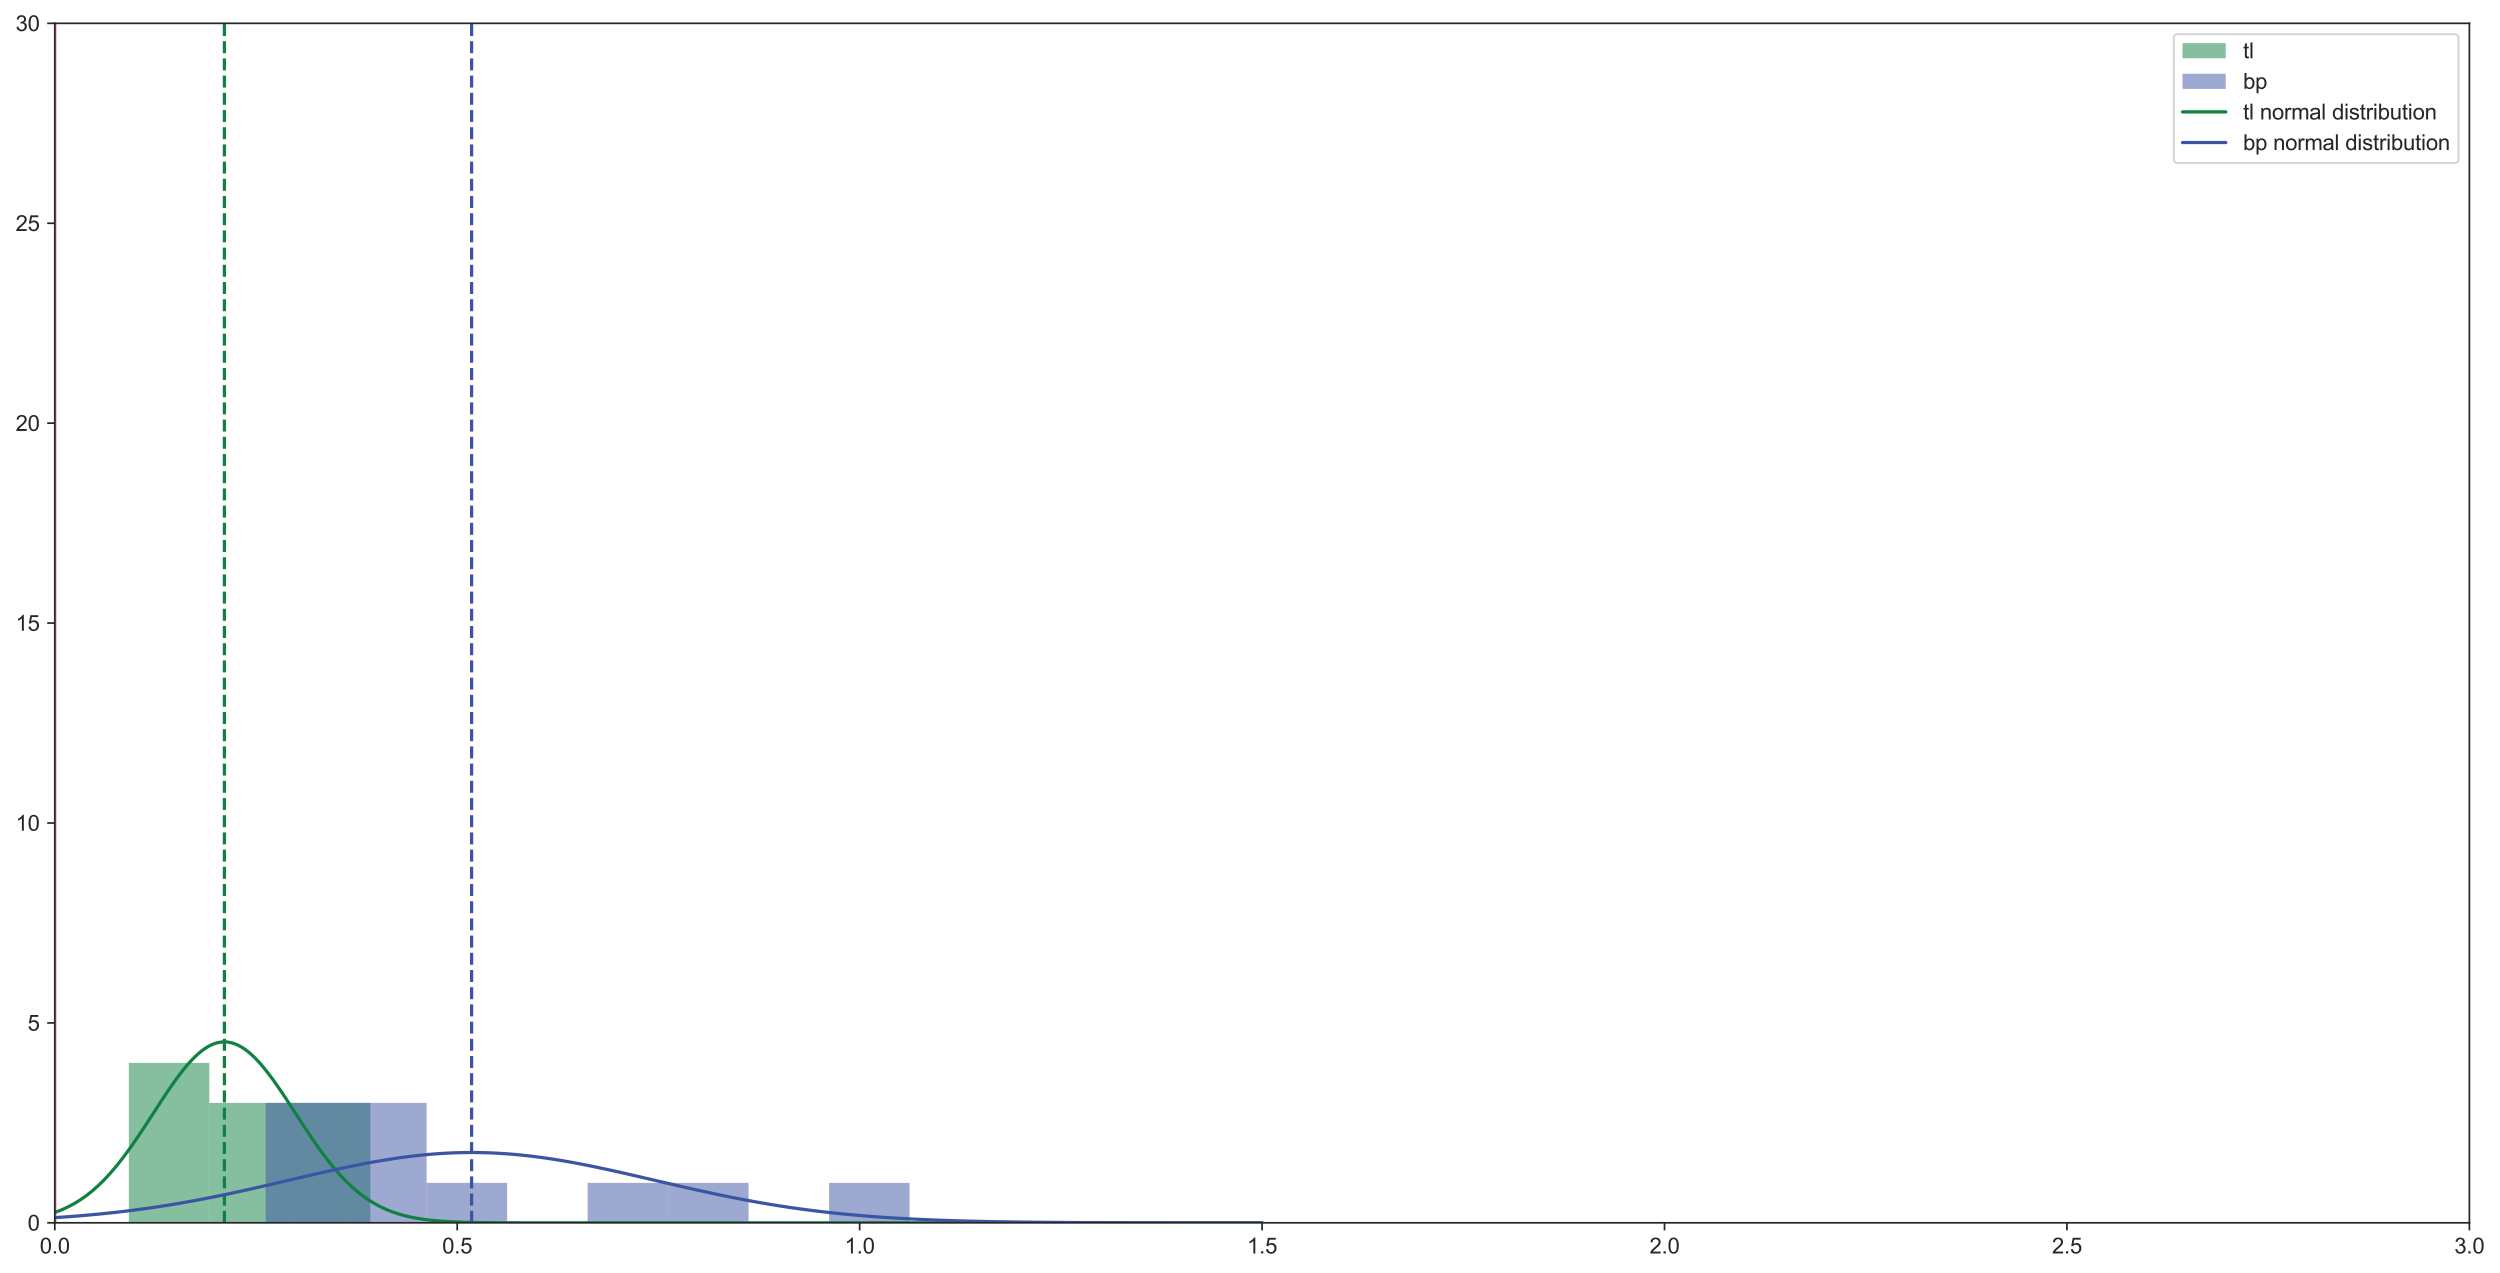 <?xml version="1.0" encoding="utf-8" standalone="no"?>
<!DOCTYPE svg PUBLIC "-//W3C//DTD SVG 1.1//EN"
  "http://www.w3.org/Graphics/SVG/1.1/DTD/svg11.dtd">
<svg xmlns:xlink="http://www.w3.org/1999/xlink" width="1155.472pt" height="588.524pt" viewBox="0 0 1155.472 588.524" xmlns="http://www.w3.org/2000/svg" version="1.1">
 <defs>
  <style type="text/css">*{stroke-linejoin: round; stroke-linecap: butt}</style>
 </defs>
 <g id="figure_1">
  <g id="patch_1">
   <path d="M 0 588.524 
L 1155.472 588.524 
L 1155.472 0 
L 0 0 
z
" style="fill: #ffffff"/>
  </g>
  <g id="axes_1">
   <g id="patch_2">
    <path d="M 25.322 565.179 
L 1141.322 565.179 
L 1141.322 10.779 
L 25.322 10.779 
z
" style="fill: #ffffff"/>
   </g>
   <g id="matplotlib.axis_1">
    <g id="xtick_1">
     <g id="line2d_1">
      <defs>
       <path id="m46b8640fbb" d="M 0 0 
L 0 3.5 
" style="stroke: #262626; stroke-width: 0.8"/>
      </defs>
      <g>
       <use xlink:href="#m46b8640fbb" x="25.322" y="565.179" style="fill: #262626; stroke: #262626; stroke-width: 0.8"/>
      </g>
     </g>
     <g id="text_1">
      <!-- 0.0 -->
      <g style="fill: #262626" transform="translate(18.372 579.337) scale(0.1 -0.1)">
       <defs>
        <path id="ArialMT-30" d="M 266 2259 
Q 266 3072 433 3567 
Q 600 4063 929 4331 
Q 1259 4600 1759 4600 
Q 2128 4600 2406 4451 
Q 2684 4303 2865 4023 
Q 3047 3744 3150 3342 
Q 3253 2941 3253 2259 
Q 3253 1453 3087 958 
Q 2922 463 2592 192 
Q 2263 -78 1759 -78 
Q 1097 -78 719 397 
Q 266 969 266 2259 
z
M 844 2259 
Q 844 1131 1108 757 
Q 1372 384 1759 384 
Q 2147 384 2411 759 
Q 2675 1134 2675 2259 
Q 2675 3391 2411 3762 
Q 2147 4134 1753 4134 
Q 1366 4134 1134 3806 
Q 844 3388 844 2259 
z
" transform="scale(0.016)"/>
        <path id="ArialMT-2e" d="M 581 0 
L 581 641 
L 1222 641 
L 1222 0 
L 581 0 
z
" transform="scale(0.016)"/>
       </defs>
       <use xlink:href="#ArialMT-30"/>
       <use xlink:href="#ArialMT-2e" x="55.615"/>
       <use xlink:href="#ArialMT-30" x="83.398"/>
      </g>
     </g>
    </g>
    <g id="xtick_2">
     <g id="line2d_2">
      <g>
       <use xlink:href="#m46b8640fbb" x="211.322" y="565.179" style="fill: #262626; stroke: #262626; stroke-width: 0.8"/>
      </g>
     </g>
     <g id="text_2">
      <!-- 0.5 -->
      <g style="fill: #262626" transform="translate(204.372 579.337) scale(0.1 -0.1)">
       <defs>
        <path id="ArialMT-35" d="M 266 1200 
L 856 1250 
Q 922 819 1161 601 
Q 1400 384 1738 384 
Q 2144 384 2425 690 
Q 2706 997 2706 1503 
Q 2706 1984 2436 2262 
Q 2166 2541 1728 2541 
Q 1456 2541 1237 2417 
Q 1019 2294 894 2097 
L 366 2166 
L 809 4519 
L 3088 4519 
L 3088 3981 
L 1259 3981 
L 1013 2750 
Q 1425 3038 1878 3038 
Q 2478 3038 2890 2622 
Q 3303 2206 3303 1553 
Q 3303 931 2941 478 
Q 2500 -78 1738 -78 
Q 1113 -78 717 272 
Q 322 622 266 1200 
z
" transform="scale(0.016)"/>
       </defs>
       <use xlink:href="#ArialMT-30"/>
       <use xlink:href="#ArialMT-2e" x="55.615"/>
       <use xlink:href="#ArialMT-35" x="83.398"/>
      </g>
     </g>
    </g>
    <g id="xtick_3">
     <g id="line2d_3">
      <g>
       <use xlink:href="#m46b8640fbb" x="397.322" y="565.179" style="fill: #262626; stroke: #262626; stroke-width: 0.8"/>
      </g>
     </g>
     <g id="text_3">
      <!-- 1.0 -->
      <g style="fill: #262626" transform="translate(390.372 579.337) scale(0.1 -0.1)">
       <defs>
        <path id="ArialMT-31" d="M 2384 0 
L 1822 0 
L 1822 3584 
Q 1619 3391 1289 3197 
Q 959 3003 697 2906 
L 697 3450 
Q 1169 3672 1522 3987 
Q 1875 4303 2022 4600 
L 2384 4600 
L 2384 0 
z
" transform="scale(0.016)"/>
       </defs>
       <use xlink:href="#ArialMT-31"/>
       <use xlink:href="#ArialMT-2e" x="55.615"/>
       <use xlink:href="#ArialMT-30" x="83.398"/>
      </g>
     </g>
    </g>
    <g id="xtick_4">
     <g id="line2d_4">
      <g>
       <use xlink:href="#m46b8640fbb" x="583.322" y="565.179" style="fill: #262626; stroke: #262626; stroke-width: 0.8"/>
      </g>
     </g>
     <g id="text_4">
      <!-- 1.5 -->
      <g style="fill: #262626" transform="translate(576.372 579.337) scale(0.1 -0.1)">
       <use xlink:href="#ArialMT-31"/>
       <use xlink:href="#ArialMT-2e" x="55.615"/>
       <use xlink:href="#ArialMT-35" x="83.398"/>
      </g>
     </g>
    </g>
    <g id="xtick_5">
     <g id="line2d_5">
      <g>
       <use xlink:href="#m46b8640fbb" x="769.322" y="565.179" style="fill: #262626; stroke: #262626; stroke-width: 0.8"/>
      </g>
     </g>
     <g id="text_5">
      <!-- 2.0 -->
      <g style="fill: #262626" transform="translate(762.372 579.337) scale(0.1 -0.1)">
       <defs>
        <path id="ArialMT-32" d="M 3222 541 
L 3222 0 
L 194 0 
Q 188 203 259 391 
Q 375 700 629 1000 
Q 884 1300 1366 1694 
Q 2113 2306 2375 2664 
Q 2638 3022 2638 3341 
Q 2638 3675 2398 3904 
Q 2159 4134 1775 4134 
Q 1369 4134 1125 3890 
Q 881 3647 878 3216 
L 300 3275 
Q 359 3922 746 4261 
Q 1134 4600 1788 4600 
Q 2447 4600 2831 4234 
Q 3216 3869 3216 3328 
Q 3216 3053 3103 2787 
Q 2991 2522 2730 2228 
Q 2469 1934 1863 1422 
Q 1356 997 1212 845 
Q 1069 694 975 541 
L 3222 541 
z
" transform="scale(0.016)"/>
       </defs>
       <use xlink:href="#ArialMT-32"/>
       <use xlink:href="#ArialMT-2e" x="55.615"/>
       <use xlink:href="#ArialMT-30" x="83.398"/>
      </g>
     </g>
    </g>
    <g id="xtick_6">
     <g id="line2d_6">
      <g>
       <use xlink:href="#m46b8640fbb" x="955.322" y="565.179" style="fill: #262626; stroke: #262626; stroke-width: 0.8"/>
      </g>
     </g>
     <g id="text_6">
      <!-- 2.5 -->
      <g style="fill: #262626" transform="translate(948.372 579.337) scale(0.1 -0.1)">
       <use xlink:href="#ArialMT-32"/>
       <use xlink:href="#ArialMT-2e" x="55.615"/>
       <use xlink:href="#ArialMT-35" x="83.398"/>
      </g>
     </g>
    </g>
    <g id="xtick_7">
     <g id="line2d_7">
      <g>
       <use xlink:href="#m46b8640fbb" x="1141.322" y="565.179" style="fill: #262626; stroke: #262626; stroke-width: 0.8"/>
      </g>
     </g>
     <g id="text_7">
      <!-- 3.0 -->
      <g style="fill: #262626" transform="translate(1134.372 579.337) scale(0.1 -0.1)">
       <defs>
        <path id="ArialMT-33" d="M 269 1209 
L 831 1284 
Q 928 806 1161 595 
Q 1394 384 1728 384 
Q 2125 384 2398 659 
Q 2672 934 2672 1341 
Q 2672 1728 2419 1979 
Q 2166 2231 1775 2231 
Q 1616 2231 1378 2169 
L 1441 2663 
Q 1497 2656 1531 2656 
Q 1891 2656 2178 2843 
Q 2466 3031 2466 3422 
Q 2466 3731 2256 3934 
Q 2047 4138 1716 4138 
Q 1388 4138 1169 3931 
Q 950 3725 888 3313 
L 325 3413 
Q 428 3978 793 4289 
Q 1159 4600 1703 4600 
Q 2078 4600 2393 4439 
Q 2709 4278 2876 4000 
Q 3044 3722 3044 3409 
Q 3044 3113 2884 2869 
Q 2725 2625 2413 2481 
Q 2819 2388 3044 2092 
Q 3269 1797 3269 1353 
Q 3269 753 2831 336 
Q 2394 -81 1725 -81 
Q 1122 -81 723 278 
Q 325 638 269 1209 
z
" transform="scale(0.016)"/>
       </defs>
       <use xlink:href="#ArialMT-33"/>
       <use xlink:href="#ArialMT-2e" x="55.615"/>
       <use xlink:href="#ArialMT-30" x="83.398"/>
      </g>
     </g>
    </g>
   </g>
   <g id="matplotlib.axis_2">
    <g id="ytick_1">
     <g id="line2d_8">
      <defs>
       <path id="m08145b1df2" d="M 0 0 
L -3.5 0 
" style="stroke: #262626; stroke-width: 0.8"/>
      </defs>
      <g>
       <use xlink:href="#m08145b1df2" x="25.322" y="565.179" style="fill: #262626; stroke: #262626; stroke-width: 0.8"/>
      </g>
     </g>
     <g id="text_8">
      <!-- 0 -->
      <g style="fill: #262626" transform="translate(12.761 568.758) scale(0.1 -0.1)">
       <use xlink:href="#ArialMT-30"/>
      </g>
     </g>
    </g>
    <g id="ytick_2">
     <g id="line2d_9">
      <g>
       <use xlink:href="#m08145b1df2" x="25.322" y="472.779" style="fill: #262626; stroke: #262626; stroke-width: 0.8"/>
      </g>
     </g>
     <g id="text_9">
      <!-- 5 -->
      <g style="fill: #262626" transform="translate(12.761 476.358) scale(0.1 -0.1)">
       <use xlink:href="#ArialMT-35"/>
      </g>
     </g>
    </g>
    <g id="ytick_3">
     <g id="line2d_10">
      <g>
       <use xlink:href="#m08145b1df2" x="25.322" y="380.379" style="fill: #262626; stroke: #262626; stroke-width: 0.8"/>
      </g>
     </g>
     <g id="text_10">
      <!-- 10 -->
      <g style="fill: #262626" transform="translate(7.2 383.958) scale(0.1 -0.1)">
       <use xlink:href="#ArialMT-31"/>
       <use xlink:href="#ArialMT-30" x="55.615"/>
      </g>
     </g>
    </g>
    <g id="ytick_4">
     <g id="line2d_11">
      <g>
       <use xlink:href="#m08145b1df2" x="25.322" y="287.979" style="fill: #262626; stroke: #262626; stroke-width: 0.8"/>
      </g>
     </g>
     <g id="text_11">
      <!-- 15 -->
      <g style="fill: #262626" transform="translate(7.2 291.558) scale(0.1 -0.1)">
       <use xlink:href="#ArialMT-31"/>
       <use xlink:href="#ArialMT-35" x="55.615"/>
      </g>
     </g>
    </g>
    <g id="ytick_5">
     <g id="line2d_12">
      <g>
       <use xlink:href="#m08145b1df2" x="25.322" y="195.579" style="fill: #262626; stroke: #262626; stroke-width: 0.8"/>
      </g>
     </g>
     <g id="text_12">
      <!-- 20 -->
      <g style="fill: #262626" transform="translate(7.2 199.158) scale(0.1 -0.1)">
       <use xlink:href="#ArialMT-32"/>
       <use xlink:href="#ArialMT-30" x="55.615"/>
      </g>
     </g>
    </g>
    <g id="ytick_6">
     <g id="line2d_13">
      <g>
       <use xlink:href="#m08145b1df2" x="25.322" y="103.179" style="fill: #262626; stroke: #262626; stroke-width: 0.8"/>
      </g>
     </g>
     <g id="text_13">
      <!-- 25 -->
      <g style="fill: #262626" transform="translate(7.2 106.758) scale(0.1 -0.1)">
       <use xlink:href="#ArialMT-32"/>
       <use xlink:href="#ArialMT-35" x="55.615"/>
      </g>
     </g>
    </g>
    <g id="ytick_7">
     <g id="line2d_14">
      <g>
       <use xlink:href="#m08145b1df2" x="25.322" y="10.779" style="fill: #262626; stroke: #262626; stroke-width: 0.8"/>
      </g>
     </g>
     <g id="text_14">
      <!-- 30 -->
      <g style="fill: #262626" transform="translate(7.2 14.358) scale(0.1 -0.1)">
       <use xlink:href="#ArialMT-33"/>
       <use xlink:href="#ArialMT-30" x="55.615"/>
      </g>
     </g>
    </g>
   </g>
   <g id="patch_3">
    <path d="M 59.55 565.179 
L 96.75 565.179 
L 96.75 491.259 
L 59.55 491.259 
z
" clip-path="url(#pe304acef6e)" style="fill: #0f8141; opacity: 0.5"/>
   </g>
   <g id="patch_4">
    <path d="M 96.75 565.179 
L 133.95 565.179 
L 133.95 509.739 
L 96.75 509.739 
z
" clip-path="url(#pe304acef6e)" style="fill: #0f8141; opacity: 0.5"/>
   </g>
   <g id="patch_5">
    <path d="M 133.95 565.179 
L 171.15 565.179 
L 171.15 509.739 
L 133.95 509.739 
z
" clip-path="url(#pe304acef6e)" style="fill: #0f8141; opacity: 0.5"/>
   </g>
   <g id="patch_6">
    <path d="M 122.783 565.179 
L 159.983 565.179 
L 159.983 509.739 
L 122.783 509.739 
z
" clip-path="url(#pe304acef6e)" style="fill: #3c54a4; opacity: 0.5"/>
   </g>
   <g id="patch_7">
    <path d="M 159.983 565.179 
L 197.183 565.179 
L 197.183 509.739 
L 159.983 509.739 
z
" clip-path="url(#pe304acef6e)" style="fill: #3c54a4; opacity: 0.5"/>
   </g>
   <g id="patch_8">
    <path d="M 197.183 565.179 
L 234.383 565.179 
L 234.383 546.699 
L 197.183 546.699 
z
" clip-path="url(#pe304acef6e)" style="fill: #3c54a4; opacity: 0.5"/>
   </g>
   <g id="patch_9">
    <path d="M 234.383 565.179 
L 271.583 565.179 
L 271.583 565.179 
L 234.383 565.179 
z
" clip-path="url(#pe304acef6e)" style="fill: #3c54a4; opacity: 0.5"/>
   </g>
   <g id="patch_10">
    <path d="M 271.583 565.179 
L 308.783 565.179 
L 308.783 546.699 
L 271.583 546.699 
z
" clip-path="url(#pe304acef6e)" style="fill: #3c54a4; opacity: 0.5"/>
   </g>
   <g id="patch_11">
    <path d="M 308.783 565.179 
L 345.983 565.179 
L 345.983 546.699 
L 308.783 546.699 
z
" clip-path="url(#pe304acef6e)" style="fill: #3c54a4; opacity: 0.5"/>
   </g>
   <g id="patch_12">
    <path d="M 345.983 565.179 
L 383.183 565.179 
L 383.183 565.179 
L 345.983 565.179 
z
" clip-path="url(#pe304acef6e)" style="fill: #3c54a4; opacity: 0.5"/>
   </g>
   <g id="patch_13">
    <path d="M 383.183 565.179 
L 420.383 565.179 
L 420.383 546.699 
L 383.183 546.699 
z
" clip-path="url(#pe304acef6e)" style="fill: #3c54a4; opacity: 0.5"/>
   </g>
   <g id="line2d_15">
    <path d="M 25.322 565.179 
L 25.322 10.779 
" clip-path="url(#pe304acef6e)" style="fill: none; stroke: #f06ca8; stroke-width: 1.5; stroke-linecap: round"/>
   </g>
   <g id="line2d_16">
    <path d="M 25.322 560.376 
L 26.44 559.971 
L 27.558 559.539 
L 28.677 559.078 
L 29.795 558.586 
L 30.913 558.064 
L 32.031 557.509 
L 33.15 556.92 
L 34.268 556.296 
L 35.386 555.637 
L 36.504 554.94 
L 37.622 554.205 
L 38.741 553.432 
L 39.859 552.618 
L 40.977 551.763 
L 42.095 550.867 
L 43.214 549.929 
L 44.332 548.948 
L 45.45 547.925 
L 46.568 546.858 
L 47.687 545.747 
L 48.805 544.594 
L 49.923 543.397 
L 51.041 542.157 
L 52.16 540.875 
L 53.278 539.552 
L 54.396 538.188 
L 55.514 536.784 
L 56.632 535.342 
L 57.751 533.863 
L 58.869 532.349 
L 59.987 530.802 
L 61.105 529.224 
L 62.224 527.617 
L 63.342 525.984 
L 64.46 524.327 
L 65.578 522.65 
L 66.697 520.956 
L 67.815 519.247 
L 68.933 517.528 
L 70.051 515.801 
L 71.17 514.072 
L 72.288 512.344 
L 73.406 510.62 
L 74.524 508.906 
L 75.643 507.206 
L 76.761 505.523 
L 77.879 503.864 
L 78.997 502.231 
L 80.115 500.629 
L 81.234 499.064 
L 82.352 497.54 
L 83.47 496.061 
L 84.588 494.631 
L 85.707 493.256 
L 86.825 491.939 
L 87.943 490.685 
L 89.061 489.497 
L 90.18 488.38 
L 91.298 487.336 
L 92.416 486.37 
L 93.534 485.485 
L 94.653 484.684 
L 95.771 483.969 
L 96.889 483.343 
L 98.007 482.808 
L 99.125 482.366 
L 100.244 482.018 
L 101.362 481.766 
L 102.48 481.61 
L 103.598 481.551 
L 104.717 481.589 
L 105.835 481.725 
L 106.953 481.957 
L 108.071 482.285 
L 109.19 482.707 
L 110.308 483.223 
L 111.426 483.83 
L 112.544 484.526 
L 113.663 485.31 
L 114.781 486.177 
L 115.899 487.126 
L 117.017 488.154 
L 118.136 489.256 
L 119.254 490.429 
L 120.372 491.67 
L 121.49 492.974 
L 122.608 494.337 
L 123.727 495.756 
L 124.845 497.225 
L 125.963 498.74 
L 127.081 500.297 
L 128.2 501.891 
L 129.318 503.517 
L 130.436 505.172 
L 131.554 506.85 
L 132.673 508.547 
L 133.791 510.259 
L 134.909 511.981 
L 136.027 513.708 
L 137.146 515.438 
L 138.264 517.165 
L 139.382 518.886 
L 140.5 520.597 
L 141.618 522.295 
L 142.737 523.976 
L 143.855 525.637 
L 144.973 527.276 
L 146.091 528.888 
L 147.21 530.473 
L 148.328 532.027 
L 149.446 533.548 
L 150.564 535.034 
L 151.683 536.484 
L 152.801 537.896 
L 153.919 539.268 
L 155.037 540.6 
L 156.156 541.891 
L 157.274 543.14 
L 158.392 544.346 
L 159.51 545.508 
L 160.628 546.628 
L 161.747 547.704 
L 162.865 548.737 
L 163.983 549.726 
L 165.101 550.673 
L 166.22 551.578 
L 167.338 552.441 
L 168.456 553.264 
L 169.574 554.046 
L 170.693 554.789 
L 171.811 555.493 
L 172.929 556.161 
L 174.047 556.792 
L 175.166 557.388 
L 176.284 557.95 
L 177.402 558.479 
L 178.52 558.977 
L 179.639 559.444 
L 180.757 559.883 
L 181.875 560.293 
L 182.993 560.677 
L 184.111 561.036 
L 185.23 561.37 
L 186.348 561.682 
L 187.466 561.971 
L 188.584 562.241 
L 189.703 562.49 
L 190.821 562.722 
L 191.939 562.936 
L 193.057 563.134 
L 194.176 563.316 
L 195.294 563.484 
L 196.412 563.639 
L 197.53 563.781 
L 198.649 563.912 
L 199.767 564.032 
L 200.885 564.141 
L 202.003 564.242 
L 203.121 564.333 
L 204.24 564.417 
L 205.358 564.493 
L 206.476 564.562 
L 207.594 564.625 
L 208.713 564.682 
L 209.831 564.733 
L 210.949 564.78 
L 212.067 564.822 
L 213.186 564.861 
L 214.304 564.895 
L 215.422 564.926 
L 216.54 564.954 
L 217.659 564.979 
L 218.777 565.001 
L 219.895 565.021 
L 221.013 565.039 
L 222.131 565.056 
L 223.25 565.07 
L 224.368 565.083 
L 225.486 565.094 
L 226.604 565.104 
L 227.723 565.113 
L 228.841 565.121 
L 229.959 565.128 
L 231.077 565.135 
L 232.196 565.14 
L 233.314 565.145 
L 234.432 565.149 
L 235.55 565.153 
L 236.669 565.156 
L 237.787 565.159 
L 238.905 565.162 
L 240.023 565.164 
L 241.142 565.166 
L 242.26 565.168 
L 243.378 565.169 
L 244.496 565.171 
L 245.614 565.172 
L 246.733 565.173 
L 247.851 565.174 
L 248.969 565.174 
L 250.087 565.175 
L 251.206 565.176 
L 252.324 565.176 
L 253.442 565.176 
L 254.56 565.177 
L 255.679 565.177 
L 256.797 565.177 
L 257.915 565.178 
L 259.033 565.178 
L 260.152 565.178 
L 261.27 565.178 
L 262.388 565.178 
L 263.506 565.178 
L 264.624 565.178 
L 265.743 565.178 
L 266.861 565.179 
L 267.979 565.179 
L 269.097 565.179 
L 270.216 565.179 
L 271.334 565.179 
L 272.452 565.179 
L 273.57 565.179 
L 274.689 565.179 
L 275.807 565.179 
L 276.925 565.179 
L 278.043 565.179 
L 279.162 565.179 
L 280.28 565.179 
L 281.398 565.179 
L 282.516 565.179 
L 283.635 565.179 
L 284.753 565.179 
L 285.871 565.179 
L 286.989 565.179 
L 288.107 565.179 
L 289.226 565.179 
L 290.344 565.179 
L 291.462 565.179 
L 292.58 565.179 
L 293.699 565.179 
L 294.817 565.179 
L 295.935 565.179 
L 297.053 565.179 
L 298.172 565.179 
L 299.29 565.179 
L 300.408 565.179 
L 301.526 565.179 
L 302.645 565.179 
L 303.763 565.179 
L 304.881 565.179 
L 305.999 565.179 
L 307.117 565.179 
L 308.236 565.179 
L 309.354 565.179 
L 310.472 565.179 
L 311.59 565.179 
L 312.709 565.179 
L 313.827 565.179 
L 314.945 565.179 
L 316.063 565.179 
L 317.182 565.179 
L 318.3 565.179 
L 319.418 565.179 
L 320.536 565.179 
L 321.655 565.179 
L 322.773 565.179 
L 323.891 565.179 
L 325.009 565.179 
L 326.127 565.179 
L 327.246 565.179 
L 328.364 565.179 
L 329.482 565.179 
L 330.6 565.179 
L 331.719 565.179 
L 332.837 565.179 
L 333.955 565.179 
L 335.073 565.179 
L 336.192 565.179 
L 337.31 565.179 
L 338.428 565.179 
L 339.546 565.179 
L 340.665 565.179 
L 341.783 565.179 
L 342.901 565.179 
L 344.019 565.179 
L 345.138 565.179 
L 346.256 565.179 
L 347.374 565.179 
L 348.492 565.179 
L 349.61 565.179 
L 350.729 565.179 
L 351.847 565.179 
L 352.965 565.179 
L 354.083 565.179 
L 355.202 565.179 
L 356.32 565.179 
L 357.438 565.179 
L 358.556 565.179 
L 359.675 565.179 
L 360.793 565.179 
L 361.911 565.179 
L 363.029 565.179 
L 364.148 565.179 
L 365.266 565.179 
L 366.384 565.179 
L 367.502 565.179 
L 368.62 565.179 
L 369.739 565.179 
L 370.857 565.179 
L 371.975 565.179 
L 373.093 565.179 
L 374.212 565.179 
L 375.33 565.179 
L 376.448 565.179 
L 377.566 565.179 
L 378.685 565.179 
L 379.803 565.179 
L 380.921 565.179 
L 382.039 565.179 
L 383.158 565.179 
L 384.276 565.179 
L 385.394 565.179 
L 386.512 565.179 
L 387.63 565.179 
L 388.749 565.179 
L 389.867 565.179 
L 390.985 565.179 
L 392.103 565.179 
L 393.222 565.179 
L 394.34 565.179 
L 395.458 565.179 
L 396.576 565.179 
L 397.695 565.179 
L 398.813 565.179 
L 399.931 565.179 
L 401.049 565.179 
L 402.168 565.179 
L 403.286 565.179 
L 404.404 565.179 
L 405.522 565.179 
L 406.641 565.179 
L 407.759 565.179 
L 408.877 565.179 
L 409.995 565.179 
L 411.113 565.179 
L 412.232 565.179 
L 413.35 565.179 
L 414.468 565.179 
L 415.586 565.179 
L 416.705 565.179 
L 417.823 565.179 
L 418.941 565.179 
L 420.059 565.179 
L 421.178 565.179 
L 422.296 565.179 
L 423.414 565.179 
L 424.532 565.179 
L 425.651 565.179 
L 426.769 565.179 
L 427.887 565.179 
L 429.005 565.179 
L 430.123 565.179 
L 431.242 565.179 
L 432.36 565.179 
L 433.478 565.179 
L 434.596 565.179 
L 435.715 565.179 
L 436.833 565.179 
L 437.951 565.179 
L 439.069 565.179 
L 440.188 565.179 
L 441.306 565.179 
L 442.424 565.179 
L 443.542 565.179 
L 444.661 565.179 
L 445.779 565.179 
L 446.897 565.179 
L 448.015 565.179 
L 449.133 565.179 
L 450.252 565.179 
L 451.37 565.179 
L 452.488 565.179 
L 453.606 565.179 
L 454.725 565.179 
L 455.843 565.179 
L 456.961 565.179 
L 458.079 565.179 
L 459.198 565.179 
L 460.316 565.179 
L 461.434 565.179 
L 462.552 565.179 
L 463.671 565.179 
L 464.789 565.179 
L 465.907 565.179 
L 467.025 565.179 
L 468.144 565.179 
L 469.262 565.179 
L 470.38 565.179 
L 471.498 565.179 
L 472.616 565.179 
L 473.735 565.179 
L 474.853 565.179 
L 475.971 565.179 
L 477.089 565.179 
L 478.208 565.179 
L 479.326 565.179 
L 480.444 565.179 
L 481.562 565.179 
L 482.681 565.179 
L 483.799 565.179 
L 484.917 565.179 
L 486.035 565.179 
L 487.154 565.179 
L 488.272 565.179 
L 489.39 565.179 
L 490.508 565.179 
L 491.626 565.179 
L 492.745 565.179 
L 493.863 565.179 
L 494.981 565.179 
L 496.099 565.179 
L 497.218 565.179 
L 498.336 565.179 
L 499.454 565.179 
L 500.572 565.179 
L 501.691 565.179 
L 502.809 565.179 
L 503.927 565.179 
L 505.045 565.179 
L 506.164 565.179 
L 507.282 565.179 
L 508.4 565.179 
L 509.518 565.179 
L 510.637 565.179 
L 511.755 565.179 
L 512.873 565.179 
L 513.991 565.179 
L 515.109 565.179 
L 516.228 565.179 
L 517.346 565.179 
L 518.464 565.179 
L 519.582 565.179 
L 520.701 565.179 
L 521.819 565.179 
L 522.937 565.179 
L 524.055 565.179 
L 525.174 565.179 
L 526.292 565.179 
L 527.41 565.179 
L 528.528 565.179 
L 529.647 565.179 
L 530.765 565.179 
L 531.883 565.179 
L 533.001 565.179 
L 534.119 565.179 
L 535.238 565.179 
L 536.356 565.179 
L 537.474 565.179 
L 538.592 565.179 
L 539.711 565.179 
L 540.829 565.179 
L 541.947 565.179 
L 543.065 565.179 
L 544.184 565.179 
L 545.302 565.179 
L 546.42 565.179 
L 547.538 565.179 
L 548.657 565.179 
L 549.775 565.179 
L 550.893 565.179 
L 552.011 565.179 
L 553.129 565.179 
L 554.248 565.179 
L 555.366 565.179 
L 556.484 565.179 
L 557.602 565.179 
L 558.721 565.179 
L 559.839 565.179 
L 560.957 565.179 
L 562.075 565.179 
L 563.194 565.179 
L 564.312 565.179 
L 565.43 565.179 
L 566.548 565.179 
L 567.667 565.179 
L 568.785 565.179 
L 569.903 565.179 
L 571.021 565.179 
L 572.14 565.179 
L 573.258 565.179 
L 574.376 565.179 
L 575.494 565.179 
L 576.612 565.179 
L 577.731 565.179 
L 578.849 565.179 
L 579.967 565.179 
L 581.085 565.179 
L 582.204 565.179 
L 583.322 565.179 
" clip-path="url(#pe304acef6e)" style="fill: none; stroke: #0f8141; stroke-width: 1.5; stroke-linecap: round"/>
   </g>
   <g id="line2d_17">
    <path d="M 103.716 565.179 
L 103.716 10.779 
" clip-path="url(#pe304acef6e)" style="fill: none; stroke-dasharray: 5.55,2.4; stroke-dashoffset: 0; stroke: #0f8141; stroke-width: 1.5"/>
   </g>
   <g id="line2d_18">
    <path d="M 25.322 562.779 
L 26.44 562.705 
L 27.558 562.63 
L 28.677 562.553 
L 29.795 562.474 
L 30.913 562.393 
L 32.031 562.31 
L 33.15 562.225 
L 34.268 562.138 
L 35.386 562.05 
L 36.504 561.959 
L 37.622 561.866 
L 38.741 561.771 
L 39.859 561.675 
L 40.977 561.575 
L 42.095 561.474 
L 43.214 561.371 
L 44.332 561.265 
L 45.45 561.157 
L 46.568 561.047 
L 47.687 560.935 
L 48.805 560.82 
L 49.923 560.704 
L 51.041 560.584 
L 52.16 560.463 
L 53.278 560.339 
L 54.396 560.212 
L 55.514 560.084 
L 56.632 559.952 
L 57.751 559.819 
L 58.869 559.683 
L 59.987 559.544 
L 61.105 559.403 
L 62.224 559.26 
L 63.342 559.114 
L 64.46 558.965 
L 65.578 558.814 
L 66.697 558.661 
L 67.815 558.504 
L 68.933 558.346 
L 70.051 558.185 
L 71.17 558.021 
L 72.288 557.855 
L 73.406 557.686 
L 74.524 557.515 
L 75.643 557.341 
L 76.761 557.164 
L 77.879 556.985 
L 78.997 556.804 
L 80.115 556.62 
L 81.234 556.433 
L 82.352 556.244 
L 83.47 556.053 
L 84.588 555.859 
L 85.707 555.662 
L 86.825 555.464 
L 87.943 555.262 
L 89.061 555.059 
L 90.18 554.853 
L 91.298 554.644 
L 92.416 554.434 
L 93.534 554.221 
L 94.653 554.005 
L 95.771 553.788 
L 96.889 553.568 
L 98.007 553.347 
L 99.125 553.123 
L 100.244 552.897 
L 101.362 552.669 
L 102.48 552.439 
L 103.598 552.207 
L 104.717 551.973 
L 105.835 551.737 
L 106.953 551.499 
L 108.071 551.26 
L 109.19 551.019 
L 110.308 550.776 
L 111.426 550.532 
L 112.544 550.286 
L 113.663 550.039 
L 114.781 549.79 
L 115.899 549.541 
L 117.017 549.289 
L 118.136 549.037 
L 119.254 548.783 
L 120.372 548.529 
L 121.49 548.273 
L 122.608 548.016 
L 123.727 547.759 
L 124.845 547.501 
L 125.963 547.242 
L 127.081 546.983 
L 128.2 546.723 
L 129.318 546.462 
L 130.436 546.202 
L 131.554 545.941 
L 132.673 545.68 
L 133.791 545.419 
L 134.909 545.157 
L 136.027 544.896 
L 137.146 544.636 
L 138.264 544.375 
L 139.382 544.115 
L 140.5 543.855 
L 141.618 543.596 
L 142.737 543.338 
L 143.855 543.08 
L 144.973 542.824 
L 146.091 542.568 
L 147.21 542.313 
L 148.328 542.06 
L 149.446 541.808 
L 150.564 541.557 
L 151.683 541.308 
L 152.801 541.06 
L 153.919 540.814 
L 155.037 540.57 
L 156.156 540.328 
L 157.274 540.088 
L 158.392 539.85 
L 159.51 539.614 
L 160.628 539.38 
L 161.747 539.149 
L 162.865 538.921 
L 163.983 538.695 
L 165.101 538.472 
L 166.22 538.252 
L 167.338 538.034 
L 168.456 537.82 
L 169.574 537.609 
L 170.693 537.401 
L 171.811 537.197 
L 172.929 536.995 
L 174.047 536.798 
L 175.166 536.604 
L 176.284 536.414 
L 177.402 536.228 
L 178.52 536.045 
L 179.639 535.867 
L 180.757 535.692 
L 181.875 535.522 
L 182.993 535.356 
L 184.111 535.195 
L 185.23 535.037 
L 186.348 534.885 
L 187.466 534.737 
L 188.584 534.593 
L 189.703 534.454 
L 190.821 534.32 
L 191.939 534.191 
L 193.057 534.067 
L 194.176 533.948 
L 195.294 533.834 
L 196.412 533.725 
L 197.53 533.621 
L 198.649 533.522 
L 199.767 533.429 
L 200.885 533.341 
L 202.003 533.258 
L 203.121 533.181 
L 204.24 533.109 
L 205.358 533.042 
L 206.476 532.981 
L 207.594 532.926 
L 208.713 532.876 
L 209.831 532.832 
L 210.949 532.794 
L 212.067 532.761 
L 213.186 532.734 
L 214.304 532.712 
L 215.422 532.696 
L 216.54 532.686 
L 217.659 532.682 
L 218.777 532.683 
L 219.895 532.69 
L 221.013 532.703 
L 222.131 532.721 
L 223.25 532.745 
L 224.368 532.775 
L 225.486 532.81 
L 226.604 532.851 
L 227.723 532.898 
L 228.841 532.95 
L 229.959 533.008 
L 231.077 533.071 
L 232.196 533.14 
L 233.314 533.214 
L 234.432 533.294 
L 235.55 533.379 
L 236.669 533.469 
L 237.787 533.565 
L 238.905 533.666 
L 240.023 533.772 
L 241.142 533.883 
L 242.26 534 
L 243.378 534.121 
L 244.496 534.248 
L 245.614 534.379 
L 246.733 534.515 
L 247.851 534.656 
L 248.969 534.801 
L 250.087 534.951 
L 251.206 535.106 
L 252.324 535.265 
L 253.442 535.429 
L 254.56 535.597 
L 255.679 535.769 
L 256.797 535.945 
L 257.915 536.125 
L 259.033 536.309 
L 260.152 536.497 
L 261.27 536.689 
L 262.388 536.885 
L 263.506 537.084 
L 264.624 537.286 
L 265.743 537.492 
L 266.861 537.702 
L 267.979 537.914 
L 269.097 538.13 
L 270.216 538.348 
L 271.334 538.57 
L 272.452 538.794 
L 273.57 539.021 
L 274.689 539.251 
L 275.807 539.483 
L 276.925 539.717 
L 278.043 539.954 
L 279.162 540.193 
L 280.28 540.434 
L 281.398 540.677 
L 282.516 540.922 
L 283.635 541.169 
L 284.753 541.417 
L 285.871 541.667 
L 286.989 541.919 
L 288.107 542.171 
L 289.226 542.425 
L 290.344 542.68 
L 291.462 542.937 
L 292.58 543.194 
L 293.699 543.452 
L 294.817 543.71 
L 295.935 543.97 
L 297.053 544.229 
L 298.172 544.49 
L 299.29 544.75 
L 300.408 545.011 
L 301.526 545.273 
L 302.645 545.534 
L 303.763 545.795 
L 304.881 546.056 
L 305.999 546.317 
L 307.117 546.577 
L 308.236 546.837 
L 309.354 547.097 
L 310.472 547.356 
L 311.59 547.615 
L 312.709 547.873 
L 313.827 548.13 
L 314.945 548.386 
L 316.063 548.641 
L 317.182 548.895 
L 318.3 549.148 
L 319.418 549.4 
L 320.536 549.651 
L 321.655 549.9 
L 322.773 550.148 
L 323.891 550.395 
L 325.009 550.64 
L 326.127 550.884 
L 327.246 551.125 
L 328.364 551.366 
L 329.482 551.604 
L 330.6 551.841 
L 331.719 552.076 
L 332.837 552.309 
L 333.955 552.54 
L 335.073 552.769 
L 336.192 552.996 
L 337.31 553.222 
L 338.428 553.445 
L 339.546 553.665 
L 340.665 553.884 
L 341.783 554.101 
L 342.901 554.315 
L 344.019 554.527 
L 345.138 554.736 
L 346.256 554.944 
L 347.374 555.149 
L 348.492 555.351 
L 349.61 555.552 
L 350.729 555.749 
L 351.847 555.945 
L 352.965 556.137 
L 354.083 556.328 
L 355.202 556.516 
L 356.32 556.701 
L 357.438 556.884 
L 358.556 557.064 
L 359.675 557.242 
L 360.793 557.418 
L 361.911 557.59 
L 363.029 557.761 
L 364.148 557.928 
L 365.266 558.093 
L 366.384 558.256 
L 367.502 558.416 
L 368.62 558.574 
L 369.739 558.729 
L 370.857 558.881 
L 371.975 559.031 
L 373.093 559.178 
L 374.212 559.323 
L 375.33 559.466 
L 376.448 559.606 
L 377.566 559.743 
L 378.685 559.878 
L 379.803 560.01 
L 380.921 560.141 
L 382.039 560.268 
L 383.158 560.394 
L 384.276 560.517 
L 385.394 560.637 
L 386.512 560.755 
L 387.63 560.871 
L 388.749 560.985 
L 389.867 561.096 
L 390.985 561.205 
L 392.103 561.312 
L 393.222 561.417 
L 394.34 561.519 
L 395.458 561.619 
L 396.576 561.717 
L 397.695 561.813 
L 398.813 561.907 
L 399.931 561.999 
L 401.049 562.089 
L 402.168 562.177 
L 403.286 562.263 
L 404.404 562.347 
L 405.522 562.429 
L 406.641 562.509 
L 407.759 562.587 
L 408.877 562.663 
L 409.995 562.738 
L 411.113 562.81 
L 412.232 562.881 
L 413.35 562.95 
L 414.468 563.018 
L 415.586 563.084 
L 416.705 563.148 
L 417.823 563.211 
L 418.941 563.272 
L 420.059 563.331 
L 421.178 563.389 
L 422.296 563.445 
L 423.414 563.5 
L 424.532 563.554 
L 425.651 563.606 
L 426.769 563.656 
L 427.887 563.705 
L 429.005 563.753 
L 430.123 563.8 
L 431.242 563.845 
L 432.36 563.889 
L 433.478 563.932 
L 434.596 563.974 
L 435.715 564.014 
L 436.833 564.053 
L 437.951 564.091 
L 439.069 564.128 
L 440.188 564.164 
L 441.306 564.199 
L 442.424 564.233 
L 443.542 564.266 
L 444.661 564.298 
L 445.779 564.329 
L 446.897 564.359 
L 448.015 564.388 
L 449.133 564.416 
L 450.252 564.443 
L 451.37 564.469 
L 452.488 564.495 
L 453.606 564.52 
L 454.725 564.544 
L 455.843 564.567 
L 456.961 564.589 
L 458.079 564.611 
L 459.198 564.632 
L 460.316 564.653 
L 461.434 564.672 
L 462.552 564.691 
L 463.671 564.71 
L 464.789 564.728 
L 465.907 564.745 
L 467.025 564.761 
L 468.144 564.777 
L 469.262 564.793 
L 470.38 564.808 
L 471.498 564.822 
L 472.616 564.836 
L 473.735 564.85 
L 474.853 564.863 
L 475.971 564.875 
L 477.089 564.887 
L 478.208 564.899 
L 479.326 564.91 
L 480.444 564.921 
L 481.562 564.931 
L 482.681 564.942 
L 483.799 564.951 
L 484.917 564.961 
L 486.035 564.97 
L 487.154 564.978 
L 488.272 564.986 
L 489.39 564.994 
L 490.508 565.002 
L 491.626 565.01 
L 492.745 565.017 
L 493.863 565.024 
L 494.981 565.03 
L 496.099 565.037 
L 497.218 565.043 
L 498.336 565.049 
L 499.454 565.054 
L 500.572 565.06 
L 501.691 565.065 
L 502.809 565.07 
L 503.927 565.074 
L 505.045 565.079 
L 506.164 565.083 
L 507.282 565.088 
L 508.4 565.092 
L 509.518 565.096 
L 510.637 565.099 
L 511.755 565.103 
L 512.873 565.106 
L 513.991 565.11 
L 515.109 565.113 
L 516.228 565.116 
L 517.346 565.119 
L 518.464 565.122 
L 519.582 565.124 
L 520.701 565.127 
L 521.819 565.129 
L 522.937 565.131 
L 524.055 565.134 
L 525.174 565.136 
L 526.292 565.138 
L 527.41 565.14 
L 528.528 565.142 
L 529.647 565.143 
L 530.765 565.145 
L 531.883 565.147 
L 533.001 565.148 
L 534.119 565.15 
L 535.238 565.151 
L 536.356 565.153 
L 537.474 565.154 
L 538.592 565.155 
L 539.711 565.156 
L 540.829 565.157 
L 541.947 565.158 
L 543.065 565.159 
L 544.184 565.16 
L 545.302 565.161 
L 546.42 565.162 
L 547.538 565.163 
L 548.657 565.164 
L 549.775 565.165 
L 550.893 565.165 
L 552.011 565.166 
L 553.129 565.167 
L 554.248 565.167 
L 555.366 565.168 
L 556.484 565.168 
L 557.602 565.169 
L 558.721 565.17 
L 559.839 565.17 
L 560.957 565.17 
L 562.075 565.171 
L 563.194 565.171 
L 564.312 565.172 
L 565.43 565.172 
L 566.548 565.172 
L 567.667 565.173 
L 568.785 565.173 
L 569.903 565.173 
L 571.021 565.174 
L 572.14 565.174 
L 573.258 565.174 
L 574.376 565.175 
L 575.494 565.175 
L 576.612 565.175 
L 577.731 565.175 
L 578.849 565.175 
L 579.967 565.176 
L 581.085 565.176 
L 582.204 565.176 
L 583.322 565.176 
" clip-path="url(#pe304acef6e)" style="fill: none; stroke: #3c54a4; stroke-width: 1.5; stroke-linecap: round"/>
   </g>
   <g id="line2d_19">
    <path d="M 217.971 565.179 
L 217.971 10.779 
" clip-path="url(#pe304acef6e)" style="fill: none; stroke-dasharray: 5.55,2.4; stroke-dashoffset: 0; stroke: #3c54a4; stroke-width: 1.5"/>
   </g>
   <g id="patch_14">
    <path d="M 25.322 565.179 
L 25.322 10.779 
" style="fill: none; stroke: #262626; stroke-width: 0.8; stroke-linejoin: miter; stroke-linecap: square"/>
   </g>
   <g id="patch_15">
    <path d="M 1141.322 565.179 
L 1141.322 10.779 
" style="fill: none; stroke: #262626; stroke-width: 0.8; stroke-linejoin: miter; stroke-linecap: square"/>
   </g>
   <g id="patch_16">
    <path d="M 25.322 565.179 
L 1141.322 565.179 
" style="fill: none; stroke: #262626; stroke-width: 0.8; stroke-linejoin: miter; stroke-linecap: square"/>
   </g>
   <g id="patch_17">
    <path d="M 25.322 10.779 
L 1141.322 10.779 
" style="fill: none; stroke: #262626; stroke-width: 0.8; stroke-linejoin: miter; stroke-linecap: square"/>
   </g>
   <g id="legend_1">
    <g id="patch_18">
     <path d="M 1006.723 75.36 
L 1134.322 75.36 
Q 1136.322 75.36 1136.322 73.36 
L 1136.322 17.779 
Q 1136.322 15.779 1134.322 15.779 
L 1006.723 15.779 
Q 1004.723 15.779 1004.723 17.779 
L 1004.723 73.36 
Q 1004.723 75.36 1006.723 75.36 
z
" style="fill: #ffffff; opacity: 0.8; stroke: #cccccc; stroke-linejoin: miter"/>
    </g>
    <g id="patch_19">
     <path d="M 1008.723 26.937 
L 1028.723 26.937 
L 1028.723 19.937 
L 1008.723 19.937 
z
" style="fill: #0f8141; opacity: 0.5"/>
    </g>
    <g id="text_15">
     <!-- tl -->
     <g style="fill: #262626" transform="translate(1036.723 26.937) scale(0.1 -0.1)">
      <defs>
       <path id="ArialMT-74" d="M 1650 503 
L 1731 6 
Q 1494 -44 1306 -44 
Q 1000 -44 831 53 
Q 663 150 594 308 
Q 525 466 525 972 
L 525 2881 
L 113 2881 
L 113 3319 
L 525 3319 
L 525 4141 
L 1084 4478 
L 1084 3319 
L 1650 3319 
L 1650 2881 
L 1084 2881 
L 1084 941 
Q 1084 700 1114 631 
Q 1144 563 1211 522 
Q 1278 481 1403 481 
Q 1497 481 1650 503 
z
" transform="scale(0.016)"/>
       <path id="ArialMT-6c" d="M 409 0 
L 409 4581 
L 972 4581 
L 972 0 
L 409 0 
z
" transform="scale(0.016)"/>
      </defs>
      <use xlink:href="#ArialMT-74"/>
      <use xlink:href="#ArialMT-6c" x="27.783"/>
     </g>
    </g>
    <g id="patch_20">
     <path d="M 1008.723 41.082 
L 1028.723 41.082 
L 1028.723 34.082 
L 1008.723 34.082 
z
" style="fill: #3c54a4; opacity: 0.5"/>
    </g>
    <g id="text_16">
     <!-- bp -->
     <g style="fill: #262626" transform="translate(1036.723 41.082) scale(0.1 -0.1)">
      <defs>
       <path id="ArialMT-62" d="M 941 0 
L 419 0 
L 419 4581 
L 981 4581 
L 981 2947 
Q 1338 3394 1891 3394 
Q 2197 3394 2470 3270 
Q 2744 3147 2920 2923 
Q 3097 2700 3197 2384 
Q 3297 2069 3297 1709 
Q 3297 856 2875 390 
Q 2453 -75 1863 -75 
Q 1275 -75 941 416 
L 941 0 
z
M 934 1684 
Q 934 1088 1097 822 
Q 1363 388 1816 388 
Q 2184 388 2453 708 
Q 2722 1028 2722 1663 
Q 2722 2313 2464 2622 
Q 2206 2931 1841 2931 
Q 1472 2931 1203 2611 
Q 934 2291 934 1684 
z
" transform="scale(0.016)"/>
       <path id="ArialMT-70" d="M 422 -1272 
L 422 3319 
L 934 3319 
L 934 2888 
Q 1116 3141 1344 3267 
Q 1572 3394 1897 3394 
Q 2322 3394 2647 3175 
Q 2972 2956 3137 2557 
Q 3303 2159 3303 1684 
Q 3303 1175 3120 767 
Q 2938 359 2589 142 
Q 2241 -75 1856 -75 
Q 1575 -75 1351 44 
Q 1128 163 984 344 
L 984 -1272 
L 422 -1272 
z
M 931 1641 
Q 931 1000 1190 694 
Q 1450 388 1819 388 
Q 2194 388 2461 705 
Q 2728 1022 2728 1688 
Q 2728 2322 2467 2637 
Q 2206 2953 1844 2953 
Q 1484 2953 1207 2617 
Q 931 2281 931 1641 
z
" transform="scale(0.016)"/>
      </defs>
      <use xlink:href="#ArialMT-62"/>
      <use xlink:href="#ArialMT-70" x="55.615"/>
     </g>
    </g>
    <g id="line2d_20">
     <path d="M 1008.723 51.727 
L 1018.723 51.727 
L 1028.723 51.727 
" style="fill: none; stroke: #0f8141; stroke-width: 1.5; stroke-linecap: round"/>
    </g>
    <g id="text_17">
     <!-- tl normal distribution -->
     <g style="fill: #262626" transform="translate(1036.723 55.227) scale(0.1 -0.1)">
      <defs>
       <path id="ArialMT-20" transform="scale(0.016)"/>
       <path id="ArialMT-6e" d="M 422 0 
L 422 3319 
L 928 3319 
L 928 2847 
Q 1294 3394 1984 3394 
Q 2284 3394 2536 3286 
Q 2788 3178 2913 3003 
Q 3038 2828 3088 2588 
Q 3119 2431 3119 2041 
L 3119 0 
L 2556 0 
L 2556 2019 
Q 2556 2363 2490 2533 
Q 2425 2703 2258 2804 
Q 2091 2906 1866 2906 
Q 1506 2906 1245 2678 
Q 984 2450 984 1813 
L 984 0 
L 422 0 
z
" transform="scale(0.016)"/>
       <path id="ArialMT-6f" d="M 213 1659 
Q 213 2581 725 3025 
Q 1153 3394 1769 3394 
Q 2453 3394 2887 2945 
Q 3322 2497 3322 1706 
Q 3322 1066 3130 698 
Q 2938 331 2570 128 
Q 2203 -75 1769 -75 
Q 1072 -75 642 372 
Q 213 819 213 1659 
z
M 791 1659 
Q 791 1022 1069 705 
Q 1347 388 1769 388 
Q 2188 388 2466 706 
Q 2744 1025 2744 1678 
Q 2744 2294 2464 2611 
Q 2184 2928 1769 2928 
Q 1347 2928 1069 2612 
Q 791 2297 791 1659 
z
" transform="scale(0.016)"/>
       <path id="ArialMT-72" d="M 416 0 
L 416 3319 
L 922 3319 
L 922 2816 
Q 1116 3169 1280 3281 
Q 1444 3394 1641 3394 
Q 1925 3394 2219 3213 
L 2025 2691 
Q 1819 2813 1613 2813 
Q 1428 2813 1281 2702 
Q 1134 2591 1072 2394 
Q 978 2094 978 1738 
L 978 0 
L 416 0 
z
" transform="scale(0.016)"/>
       <path id="ArialMT-6d" d="M 422 0 
L 422 3319 
L 925 3319 
L 925 2853 
Q 1081 3097 1340 3245 
Q 1600 3394 1931 3394 
Q 2300 3394 2536 3241 
Q 2772 3088 2869 2813 
Q 3263 3394 3894 3394 
Q 4388 3394 4653 3120 
Q 4919 2847 4919 2278 
L 4919 0 
L 4359 0 
L 4359 2091 
Q 4359 2428 4304 2576 
Q 4250 2725 4106 2815 
Q 3963 2906 3769 2906 
Q 3419 2906 3187 2673 
Q 2956 2441 2956 1928 
L 2956 0 
L 2394 0 
L 2394 2156 
Q 2394 2531 2256 2718 
Q 2119 2906 1806 2906 
Q 1569 2906 1367 2781 
Q 1166 2656 1075 2415 
Q 984 2175 984 1722 
L 984 0 
L 422 0 
z
" transform="scale(0.016)"/>
       <path id="ArialMT-61" d="M 2588 409 
Q 2275 144 1986 34 
Q 1697 -75 1366 -75 
Q 819 -75 525 192 
Q 231 459 231 875 
Q 231 1119 342 1320 
Q 453 1522 633 1644 
Q 813 1766 1038 1828 
Q 1203 1872 1538 1913 
Q 2219 1994 2541 2106 
Q 2544 2222 2544 2253 
Q 2544 2597 2384 2738 
Q 2169 2928 1744 2928 
Q 1347 2928 1158 2789 
Q 969 2650 878 2297 
L 328 2372 
Q 403 2725 575 2942 
Q 747 3159 1072 3276 
Q 1397 3394 1825 3394 
Q 2250 3394 2515 3294 
Q 2781 3194 2906 3042 
Q 3031 2891 3081 2659 
Q 3109 2516 3109 2141 
L 3109 1391 
Q 3109 606 3145 398 
Q 3181 191 3288 0 
L 2700 0 
Q 2613 175 2588 409 
z
M 2541 1666 
Q 2234 1541 1622 1453 
Q 1275 1403 1131 1340 
Q 988 1278 909 1158 
Q 831 1038 831 891 
Q 831 666 1001 516 
Q 1172 366 1500 366 
Q 1825 366 2078 508 
Q 2331 650 2450 897 
Q 2541 1088 2541 1459 
L 2541 1666 
z
" transform="scale(0.016)"/>
       <path id="ArialMT-64" d="M 2575 0 
L 2575 419 
Q 2259 -75 1647 -75 
Q 1250 -75 917 144 
Q 584 363 401 755 
Q 219 1147 219 1656 
Q 219 2153 384 2558 
Q 550 2963 881 3178 
Q 1213 3394 1622 3394 
Q 1922 3394 2156 3267 
Q 2391 3141 2538 2938 
L 2538 4581 
L 3097 4581 
L 3097 0 
L 2575 0 
z
M 797 1656 
Q 797 1019 1065 703 
Q 1334 388 1700 388 
Q 2069 388 2326 689 
Q 2584 991 2584 1609 
Q 2584 2291 2321 2609 
Q 2059 2928 1675 2928 
Q 1300 2928 1048 2622 
Q 797 2316 797 1656 
z
" transform="scale(0.016)"/>
       <path id="ArialMT-69" d="M 425 3934 
L 425 4581 
L 988 4581 
L 988 3934 
L 425 3934 
z
M 425 0 
L 425 3319 
L 988 3319 
L 988 0 
L 425 0 
z
" transform="scale(0.016)"/>
       <path id="ArialMT-73" d="M 197 991 
L 753 1078 
Q 800 744 1014 566 
Q 1228 388 1613 388 
Q 2000 388 2187 545 
Q 2375 703 2375 916 
Q 2375 1106 2209 1216 
Q 2094 1291 1634 1406 
Q 1016 1563 777 1677 
Q 538 1791 414 1992 
Q 291 2194 291 2438 
Q 291 2659 392 2848 
Q 494 3038 669 3163 
Q 800 3259 1026 3326 
Q 1253 3394 1513 3394 
Q 1903 3394 2198 3281 
Q 2494 3169 2634 2976 
Q 2775 2784 2828 2463 
L 2278 2388 
Q 2241 2644 2061 2787 
Q 1881 2931 1553 2931 
Q 1166 2931 1000 2803 
Q 834 2675 834 2503 
Q 834 2394 903 2306 
Q 972 2216 1119 2156 
Q 1203 2125 1616 2013 
Q 2213 1853 2448 1751 
Q 2684 1650 2818 1456 
Q 2953 1263 2953 975 
Q 2953 694 2789 445 
Q 2625 197 2315 61 
Q 2006 -75 1616 -75 
Q 969 -75 630 194 
Q 291 463 197 991 
z
" transform="scale(0.016)"/>
       <path id="ArialMT-75" d="M 2597 0 
L 2597 488 
Q 2209 -75 1544 -75 
Q 1250 -75 995 37 
Q 741 150 617 320 
Q 494 491 444 738 
Q 409 903 409 1263 
L 409 3319 
L 972 3319 
L 972 1478 
Q 972 1038 1006 884 
Q 1059 663 1231 536 
Q 1403 409 1656 409 
Q 1909 409 2131 539 
Q 2353 669 2445 892 
Q 2538 1116 2538 1541 
L 2538 3319 
L 3100 3319 
L 3100 0 
L 2597 0 
z
" transform="scale(0.016)"/>
      </defs>
      <use xlink:href="#ArialMT-74"/>
      <use xlink:href="#ArialMT-6c" x="27.783"/>
      <use xlink:href="#ArialMT-20" x="50"/>
      <use xlink:href="#ArialMT-6e" x="77.783"/>
      <use xlink:href="#ArialMT-6f" x="133.398"/>
      <use xlink:href="#ArialMT-72" x="189.014"/>
      <use xlink:href="#ArialMT-6d" x="222.314"/>
      <use xlink:href="#ArialMT-61" x="305.615"/>
      <use xlink:href="#ArialMT-6c" x="361.23"/>
      <use xlink:href="#ArialMT-20" x="383.447"/>
      <use xlink:href="#ArialMT-64" x="411.23"/>
      <use xlink:href="#ArialMT-69" x="466.846"/>
      <use xlink:href="#ArialMT-73" x="489.062"/>
      <use xlink:href="#ArialMT-74" x="539.062"/>
      <use xlink:href="#ArialMT-72" x="566.846"/>
      <use xlink:href="#ArialMT-69" x="600.146"/>
      <use xlink:href="#ArialMT-62" x="622.363"/>
      <use xlink:href="#ArialMT-75" x="677.979"/>
      <use xlink:href="#ArialMT-74" x="733.594"/>
      <use xlink:href="#ArialMT-69" x="761.377"/>
      <use xlink:href="#ArialMT-6f" x="783.594"/>
      <use xlink:href="#ArialMT-6e" x="839.209"/>
     </g>
    </g>
    <g id="line2d_21">
     <path d="M 1008.723 65.873 
L 1018.723 65.873 
L 1028.723 65.873 
" style="fill: none; stroke: #3c54a4; stroke-width: 1.5; stroke-linecap: round"/>
    </g>
    <g id="text_18">
     <!-- bp normal distribution -->
     <g style="fill: #262626" transform="translate(1036.723 69.373) scale(0.1 -0.1)">
      <use xlink:href="#ArialMT-62"/>
      <use xlink:href="#ArialMT-70" x="55.615"/>
      <use xlink:href="#ArialMT-20" x="111.23"/>
      <use xlink:href="#ArialMT-6e" x="139.014"/>
      <use xlink:href="#ArialMT-6f" x="194.629"/>
      <use xlink:href="#ArialMT-72" x="250.244"/>
      <use xlink:href="#ArialMT-6d" x="283.545"/>
      <use xlink:href="#ArialMT-61" x="366.846"/>
      <use xlink:href="#ArialMT-6c" x="422.461"/>
      <use xlink:href="#ArialMT-20" x="444.678"/>
      <use xlink:href="#ArialMT-64" x="472.461"/>
      <use xlink:href="#ArialMT-69" x="528.076"/>
      <use xlink:href="#ArialMT-73" x="550.293"/>
      <use xlink:href="#ArialMT-74" x="600.293"/>
      <use xlink:href="#ArialMT-72" x="628.076"/>
      <use xlink:href="#ArialMT-69" x="661.377"/>
      <use xlink:href="#ArialMT-62" x="683.594"/>
      <use xlink:href="#ArialMT-75" x="739.209"/>
      <use xlink:href="#ArialMT-74" x="794.824"/>
      <use xlink:href="#ArialMT-69" x="822.607"/>
      <use xlink:href="#ArialMT-6f" x="844.824"/>
      <use xlink:href="#ArialMT-6e" x="900.439"/>
     </g>
    </g>
   </g>
  </g>
 </g>
 <defs>
  <clipPath id="pe304acef6e">
   <rect x="25.322" y="10.779" width="1116" height="554.4"/>
  </clipPath>
 </defs>
</svg>
